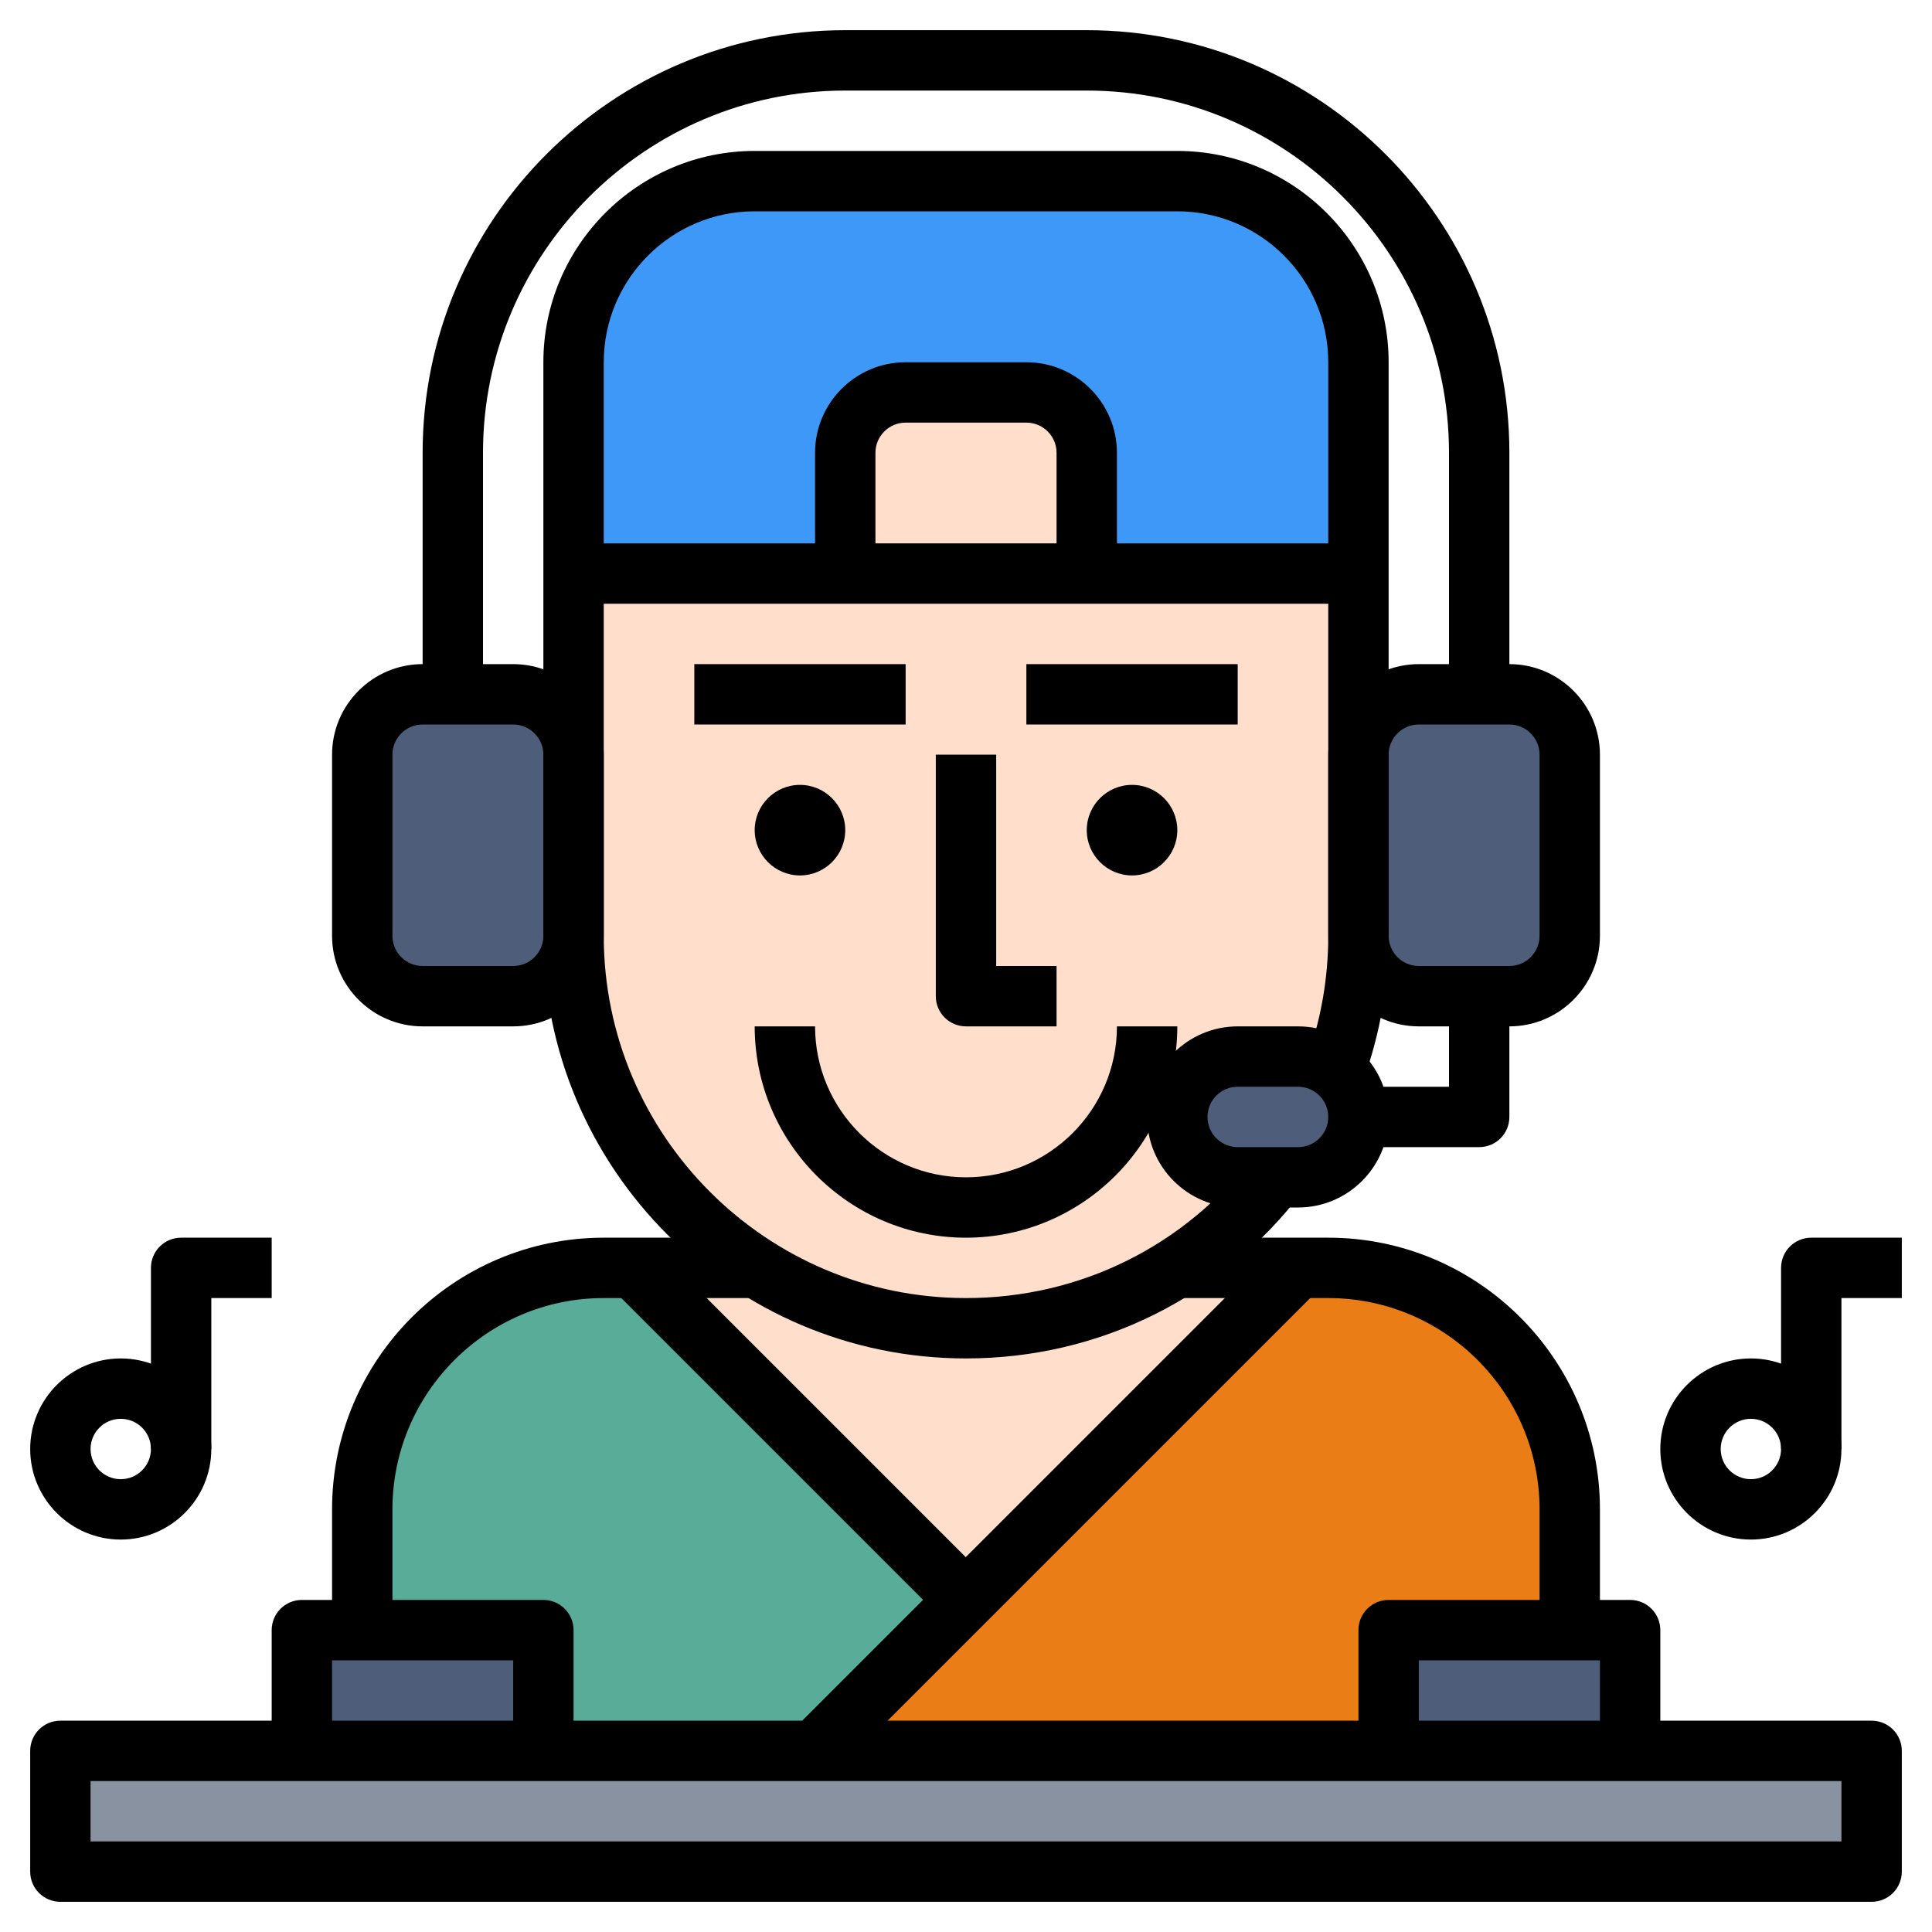 <?xml version="1.0"?>
<svg xmlns="http://www.w3.org/2000/svg" id="Layer_3" enable-background="new 0 0 64 64" height="512px" viewBox="0 0 64 64" width="512px" class=""><g><g><g><path d="m2 58h60v4h-60z" fill="#8892a0" data-original="#8892A0" class=""/></g><g><path d="m44 42h-24c-4.418 0-8 3.582-8 8v8h40v-8c0-4.418-3.582-8-8-8z" fill="#efbe9a" data-original="#EFBE9A" class="active-path" style="fill:#FFDECC" data-old_color="#efbe9a"/></g><g><path d="m32 53-11-11h-1c-4.418 0-8 3.582-8 8v8h15z" fill="#59ac98" data-original="#59AC98" class=""/></g><g><path d="m52 58v-8c0-4.418-3.582-8-8-8h-1l-16 16z" fill="#70ce90" data-original="#70CE90" class="" style="fill:#EB7D16" data-old_color="#70ce90"/></g><g><path d="m42.345 38.874c-2.375 3.116-6.125 5.126-10.345 5.126-7.18 0-13-5.82-13-13v-19c0-3.314 2.686-6 6-6h14c3.314 0 6 2.686 6 6v19c0 1.553-.272 3.043-.772 4.424" fill="#efbe9a" data-original="#EFBE9A" class="active-path" style="fill:#FFDECC" data-old_color="#efbe9a"/></g><g><path d="m43 39h-2c-1.105 0-2-.895-2-2 0-1.105.895-2 2-2h2c1.105 0 2 .895 2 2 0 1.105-.895 2-2 2z" fill="#4d5d7a" data-original="#4D5D7A" class=""/></g><g><path d="m19 19h9v-4c0-1.105.895-2 2-2h4c1.105 0 2 .895 2 2v4h9v-7c0-3.314-2.686-6-6-6h-14c-3.314 0-6 2.686-6 6z" fill="#3d98f7" data-original="#3D98F7"/></g><g><path d="m50 33h-3c-1.105 0-2-.895-2-2v-6c0-1.105.895-2 2-2h3c1.105 0 2 .895 2 2v6c0 1.105-.895 2-2 2z" fill="#4d5d7a" data-original="#4D5D7A" class=""/></g><g><path d="m17 33h-3c-1.105 0-2-.895-2-2v-6c0-1.105.895-2 2-2h3c1.105 0 2 .895 2 2v6c0 1.105-.895 2-2 2z" fill="#4d5d7a" data-original="#4D5D7A" class=""/></g><g><path d="m54 58v-4h-8v4" fill="#4d5d7a" data-original="#4D5D7A" class=""/></g><g><path d="m18 58v-4h-8v4" fill="#4d5d7a" data-original="#4D5D7A" class=""/></g><g><path d="m32 45c-7.72 0-14-6.28-14-14v-19c0-3.859 3.141-7 7-7h14c3.859 0 7 3.141 7 7v19c0 1.637-.28 3.239-.832 4.765l-1.881-.682c.473-1.306.713-2.68.713-4.083v-19c0-2.757-2.243-5-5-5h-14c-2.757 0-5 2.243-5 5v19c0 6.617 5.383 12 12 12 3.776 0 7.257-1.725 9.55-4.732l1.59 1.213c-2.674 3.507-6.735 5.519-11.14 5.519z" data-original="#000000" class="" style="fill:#000000"/></g><g><path d="m37 19h-2v-4c0-.552-.448-1-1-1h-4c-.552 0-1 .448-1 1v4h-2v-4c0-1.654 1.346-3 3-3h4c1.654 0 3 1.346 3 3z" data-original="#000000" class="" style="fill:#000000"/></g><g><path d="m50 34h-3c-1.654 0-3-1.346-3-3v-6c0-1.654 1.346-3 3-3h3c1.654 0 3 1.346 3 3v6c0 1.654-1.346 3-3 3zm-3-10c-.552 0-1 .448-1 1v6c0 .552.448 1 1 1h3c.552 0 1-.448 1-1v-6c0-.552-.448-1-1-1z" data-original="#000000" class="" style="fill:#000000"/></g><g><path d="m17 34h-3c-1.654 0-3-1.346-3-3v-6c0-1.654 1.346-3 3-3h3c1.654 0 3 1.346 3 3v6c0 1.654-1.346 3-3 3zm-3-10c-.552 0-1 .448-1 1v6c0 .552.448 1 1 1h3c.552 0 1-.448 1-1v-6c0-.552-.448-1-1-1z" data-original="#000000" class="" style="fill:#000000"/></g><g><path d="m50 23h-2v-8c0-6.617-5.383-12-12-12h-8c-6.617 0-12 5.383-12 12v8h-2v-8c0-7.72 6.28-14 14-14h8c7.72 0 14 6.28 14 14z" data-original="#000000" class="" style="fill:#000000"/></g><g><path d="m37.5 29c-.827 0-1.5-.673-1.5-1.5s.673-1.5 1.5-1.5 1.5.673 1.5 1.5-.673 1.5-1.5 1.5z" data-original="#000000" class="" style="fill:#000000"/></g><g><path d="m26.5 29c-.827 0-1.5-.673-1.5-1.5s.673-1.5 1.5-1.5 1.5.673 1.5 1.5-.673 1.5-1.5 1.5z" data-original="#000000" class="" style="fill:#000000"/></g><g><path d="m43 40h-2c-1.654 0-3-1.346-3-3s1.346-3 3-3h2c1.654 0 3 1.346 3 3s-1.346 3-3 3zm-2-4c-.552 0-1 .448-1 1s.448 1 1 1h2c.552 0 1-.448 1-1s-.448-1-1-1z" data-original="#000000" class="" style="fill:#000000"/></g><g><path d="m49 38h-4v-2h3v-3h2v4c0 .553-.447 1-1 1z" data-original="#000000" class="" style="fill:#000000"/></g><g><path d="m23.686 49h22.627v2h-22.627z" transform="matrix(.707 -.707 .707 .707 -25.105 39.393)" data-original="#000000" class="" style="fill:#000000"/></g><g><path d="m25.5 39.722h2v15.556h-2z" transform="matrix(.707 -.707 .707 .707 -25.826 32.65)" data-original="#000000" class="" style="fill:#000000"/></g><g><path d="m53 54h-2v-4c0-3.859-3.141-7-7-7h-5v-2h5c4.963 0 9 4.037 9 9z" data-original="#000000" class="" style="fill:#000000"/></g><g><path d="m13 54h-2v-4c0-4.963 4.037-9 9-9h5v2h-5c-3.859 0-7 3.141-7 7z" data-original="#000000" class="" style="fill:#000000"/></g><g><path d="m32 41c-3.859 0-7-3.141-7-7h2c0 2.757 2.243 5 5 5s5-2.243 5-5h2c0 3.859-3.141 7-7 7z" data-original="#000000" class="" style="fill:#000000"/></g><g><path d="m62 63h-60c-.553 0-1-.447-1-1v-4c0-.553.447-1 1-1h60c.553 0 1 .447 1 1v4c0 .553-.447 1-1 1zm-59-2h58v-2h-58z" data-original="#000000" class="" style="fill:#000000"/></g><g><path d="m55 58h-2v-3h-6v3h-2v-4c0-.553.447-1 1-1h8c.553 0 1 .447 1 1z" data-original="#000000" class="" style="fill:#000000"/></g><g><path d="m19 58h-2v-3h-6v3h-2v-4c0-.553.447-1 1-1h8c.553 0 1 .447 1 1z" data-original="#000000" class="" style="fill:#000000"/></g><g><path d="m58 51c-1.654 0-3-1.346-3-3s1.346-3 3-3 3 1.346 3 3-1.346 3-3 3zm0-4c-.552 0-1 .448-1 1s.448 1 1 1 1-.448 1-1-.448-1-1-1z" data-original="#000000" class="" style="fill:#000000"/></g><g><path d="m61 48h-2v-6c0-.553.447-1 1-1h3v2h-2z" data-original="#000000" class="" style="fill:#000000"/></g><g><path d="m4 51c-1.654 0-3-1.346-3-3s1.346-3 3-3 3 1.346 3 3-1.346 3-3 3zm0-4c-.552 0-1 .448-1 1s.448 1 1 1 1-.448 1-1-.448-1-1-1z" data-original="#000000" class="" style="fill:#000000"/></g><g><path d="m7 48h-2v-6c0-.553.447-1 1-1h3v2h-2z" data-original="#000000" class="" style="fill:#000000"/></g><g><path d="m35 34h-3c-.553 0-1-.447-1-1v-8h2v7h2z" data-original="#000000" class="" style="fill:#000000"/></g><g><path d="m23 22h7v2h-7z" data-original="#000000" class="" style="fill:#000000"/></g><g><path d="m34 22h7v2h-7z" data-original="#000000" class="" style="fill:#000000"/></g><g><path d="m19 18h26v2h-26z" data-original="#000000" class="" style="fill:#000000"/></g></g></g> </svg>
